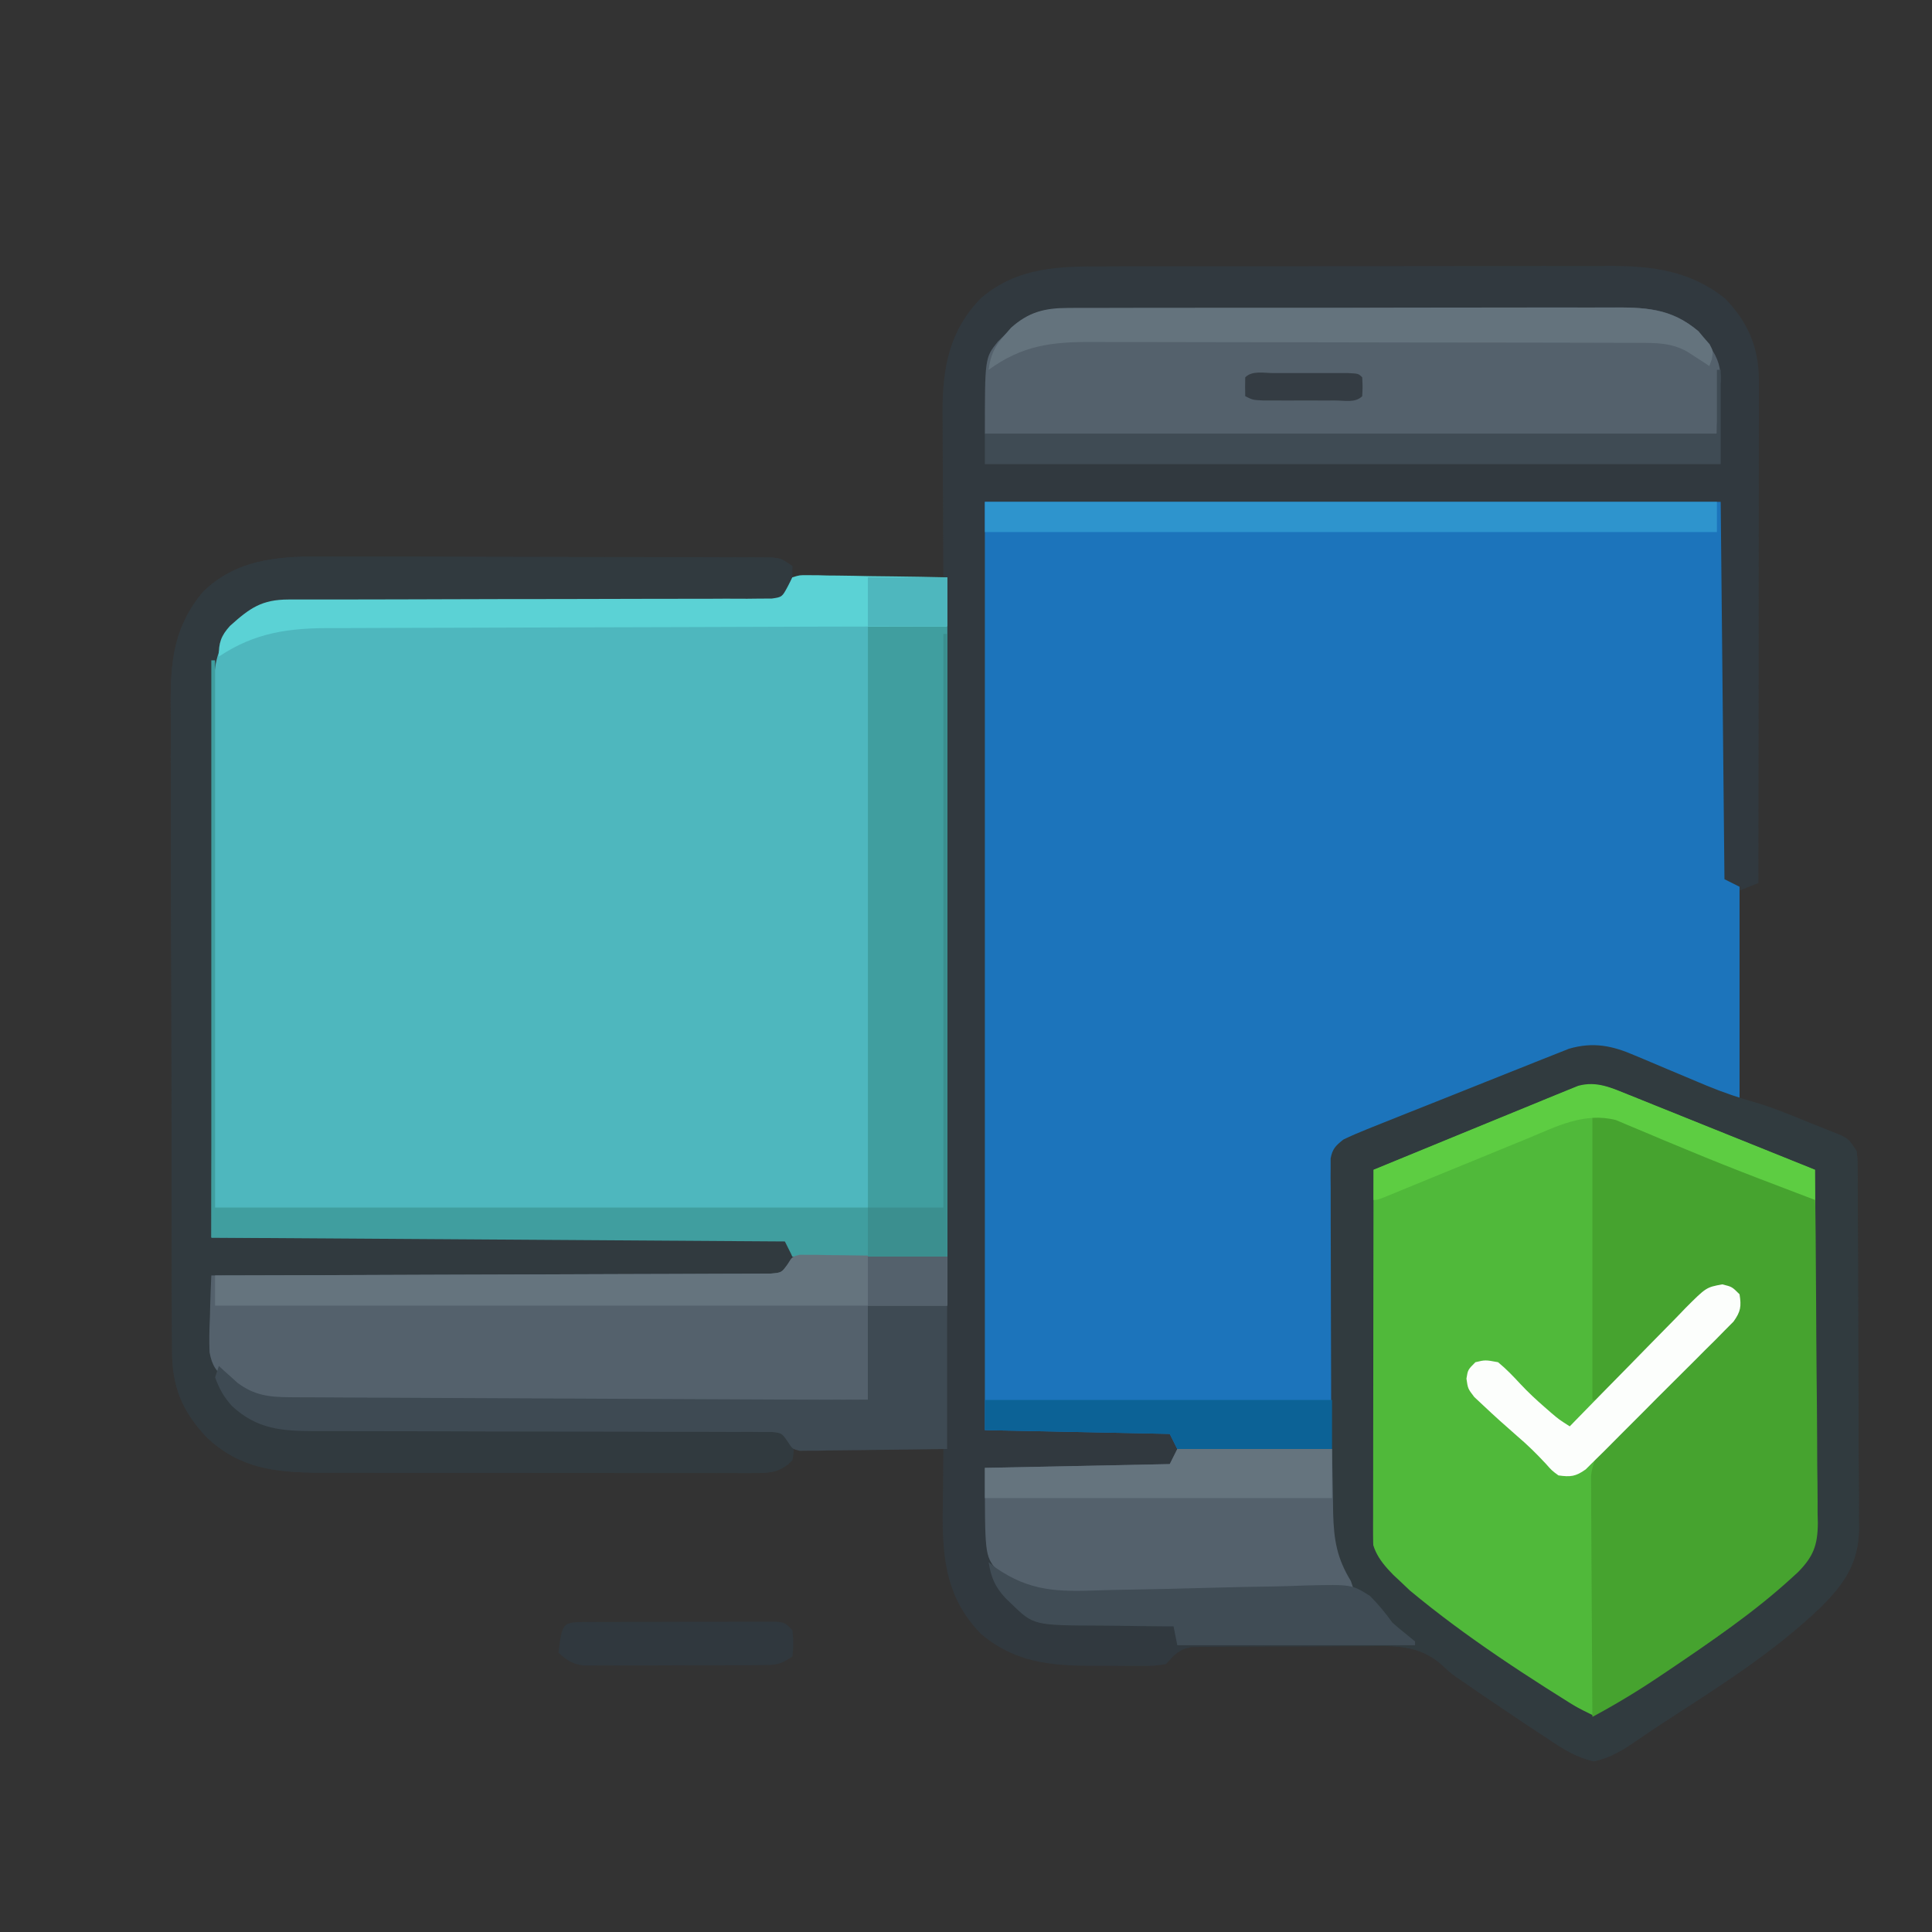 <?xml version="1.0" encoding="UTF-8"?>
<svg version="1.1" xmlns="http://www.w3.org/2000/svg" width="512" height="512">
<rect width="100%" height="100%" fill="#333333" stroke="none"/>
<path d="M0 0 C1.59 -0.006 3.179 -0.013 4.769 -0.021 C9.06 -0.039 13.351 -0.038 17.643 -0.032 C21.236 -0.029 24.829 -0.035 28.422 -0.041 C36.904 -0.055 45.386 -0.053 53.868 -0.042 C62.595 -0.031 71.322 -0.045 80.05 -0.071 C87.565 -0.094 95.08 -0.1 102.596 -0.094 C107.075 -0.091 111.553 -0.093 116.032 -0.111 C120.245 -0.126 124.458 -0.122 128.672 -0.103 C130.21 -0.1 131.749 -0.103 133.288 -0.113 C144.785 -0.186 155.064 1.121 164.287 8.56 C170.35 14.808 173.204 21.582 173.197 30.162 C173.199 31.925 173.199 31.925 173.201 33.723 C173.197 35.008 173.194 36.294 173.19 37.618 C173.19 38.988 173.19 40.358 173.19 41.728 C173.191 45.445 173.185 49.161 173.178 52.878 C173.172 56.763 173.171 60.648 173.17 64.533 C173.167 71.889 173.158 79.245 173.148 86.6 C173.137 94.975 173.132 103.35 173.127 111.725 C173.116 128.951 173.099 146.178 173.076 163.404 C171.426 164.064 169.776 164.724 168.076 165.404 C168.076 183.554 168.076 201.704 168.076 220.404 C172.531 221.889 172.531 221.889 177.076 223.404 C180.58 224.678 184.046 226.037 187.514 227.404 C188.41 227.747 189.307 228.09 190.231 228.443 C191.086 228.781 191.941 229.119 192.823 229.467 C193.978 229.917 193.978 229.917 195.156 230.377 C197.076 231.404 197.076 231.404 199.076 234.404 C199.336 236.438 199.336 236.438 199.351 238.811 C199.361 239.712 199.371 240.614 199.381 241.542 C199.381 242.529 199.382 243.515 199.383 244.532 C199.391 245.573 199.399 246.614 199.408 247.686 C199.432 251.138 199.441 254.589 199.448 258.041 C199.456 260.439 199.466 262.837 199.475 265.235 C199.491 270.268 199.499 275.3 199.502 280.333 C199.507 286.775 199.545 293.216 199.591 299.658 C199.62 304.614 199.628 309.57 199.629 314.526 C199.633 316.9 199.645 319.275 199.666 321.649 C199.693 324.976 199.688 328.302 199.676 331.629 C199.698 333.094 199.698 333.094 199.721 334.588 C199.626 343.481 195.953 348.954 189.764 355.154 C177.024 367.428 161.72 376.921 146.949 386.52 C144.997 387.8 143.063 389.108 141.145 390.441 C137.234 393.098 134.103 395.186 129.448 396.174 C124.667 395.082 121.174 392.813 117.139 390.092 C116.314 389.552 115.488 389.012 114.638 388.456 C112.104 386.791 109.588 385.102 107.076 383.404 C105.933 382.636 105.933 382.636 104.766 381.853 C101.392 379.582 98.03 377.295 94.69 374.974 C94.125 374.589 93.56 374.203 92.977 373.805 C91.076 372.404 91.076 372.404 89.481 370.866 C83.237 365.169 76.727 365.558 68.655 365.677 C67.263 365.679 65.872 365.677 64.48 365.674 C61.578 365.675 58.678 365.695 55.776 365.732 C52.061 365.777 48.348 365.778 44.633 365.765 C41.766 365.758 38.899 365.771 36.032 365.791 C34.662 365.799 33.292 365.801 31.922 365.798 C30.01 365.797 28.098 365.825 26.187 365.855 C25.101 365.864 24.014 365.873 22.895 365.883 C19.425 366.525 18.407 367.847 16.076 370.404 C12.844 370.906 12.844 370.906 9.037 370.9 C8.356 370.902 7.676 370.903 6.974 370.905 C5.533 370.903 4.093 370.891 2.652 370.871 C0.479 370.842 -1.692 370.85 -3.865 370.863 C-14.881 370.847 -24.205 369.779 -32.881 362.486 C-41.804 353.392 -43.159 343.273 -43.104 331.023 C-43.086 329.643 -43.067 328.263 -43.049 326.842 C-43.007 322.407 -42.966 317.973 -42.924 313.404 C-56.124 313.404 -69.324 313.404 -82.924 313.404 C-83.254 314.724 -83.584 316.044 -83.924 317.404 C-87.259 319.628 -88.302 319.655 -92.19 319.658 C-93.828 319.666 -93.828 319.666 -95.499 319.675 C-96.698 319.671 -97.896 319.667 -99.131 319.663 C-100.393 319.666 -101.655 319.67 -102.955 319.673 C-106.421 319.683 -109.886 319.679 -113.351 319.673 C-116.983 319.668 -120.615 319.672 -124.248 319.675 C-130.355 319.679 -136.462 319.674 -142.57 319.665 C-149.612 319.654 -156.653 319.657 -163.695 319.668 C-169.751 319.678 -175.806 319.679 -181.861 319.674 C-185.473 319.67 -189.085 319.67 -192.697 319.677 C-196.735 319.684 -200.773 319.674 -204.811 319.663 C-205.995 319.667 -207.179 319.671 -208.399 319.675 C-219.994 319.616 -229.424 318.54 -238.092 310.357 C-244.737 303.336 -247.386 296.668 -247.325 287.12 C-247.332 286.325 -247.338 285.53 -247.345 284.712 C-247.364 282.07 -247.362 279.428 -247.359 276.786 C-247.368 274.883 -247.379 272.98 -247.39 271.077 C-247.416 265.922 -247.423 260.767 -247.425 255.612 C-247.427 252.387 -247.434 249.162 -247.442 245.937 C-247.47 234.673 -247.482 223.41 -247.479 212.147 C-247.478 201.667 -247.509 191.189 -247.557 180.709 C-247.596 171.696 -247.612 162.683 -247.61 153.669 C-247.609 148.293 -247.618 142.917 -247.65 137.541 C-247.679 132.482 -247.679 127.423 -247.657 122.363 C-247.654 120.514 -247.661 118.664 -247.679 116.815 C-247.787 105.084 -247.014 95.714 -239.15 86.276 C-230.526 77.844 -219.765 76.813 -208.238 76.918 C-206.901 76.916 -205.565 76.912 -204.228 76.907 C-200.633 76.897 -197.039 76.912 -193.445 76.933 C-189.672 76.95 -185.899 76.947 -182.126 76.946 C-175.802 76.948 -169.477 76.965 -163.153 76.992 C-155.842 77.024 -148.53 77.034 -141.219 77.033 C-133.421 77.032 -125.622 77.045 -117.824 77.064 C-115.58 77.068 -113.335 77.07 -111.091 77.07 C-106.919 77.073 -102.746 77.092 -98.574 77.114 C-96.709 77.112 -96.709 77.112 -94.805 77.111 C-93.107 77.124 -93.107 77.124 -91.373 77.137 C-89.895 77.142 -89.895 77.142 -88.386 77.147 C-85.924 77.404 -85.924 77.404 -82.924 79.404 C-82.924 80.394 -82.924 81.384 -82.924 82.404 C-69.724 82.404 -56.524 82.404 -42.924 82.404 C-42.947 78.683 -42.97 74.961 -42.994 71.127 C-43.01 67.503 -43.022 63.879 -43.033 60.254 C-43.043 57.745 -43.057 55.236 -43.074 52.727 C-43.099 49.11 -43.11 45.494 -43.119 41.877 C-43.129 40.764 -43.14 39.651 -43.15 38.504 C-43.152 26.818 -41.352 16.955 -32.881 8.322 C-23.112 0.11 -12.25 -0.04 0 0 Z " fill="#31393F" transform="translate(292.924,70.596)"/>
<path d="M0 0 C64.35 0 128.7 0 195 0 C195.33 33 195.66 66 196 100 C197.32 100.66 198.64 101.32 200 102 C200 120.48 200 138.96 200 158 C195.635 157.127 192.266 155.985 188.195 154.277 C186.876 153.733 185.557 153.19 184.238 152.646 C182.18 151.794 180.124 150.937 178.071 150.072 C176.075 149.234 174.073 148.411 172.07 147.59 C170.288 146.845 170.288 146.845 168.469 146.086 C162.235 144.135 157.44 144.874 151.454 147.263 C150.842 147.504 150.229 147.744 149.598 147.992 C147.596 148.783 145.601 149.59 143.605 150.398 C142.208 150.955 140.81 151.511 139.412 152.066 C136.494 153.227 133.578 154.396 130.665 155.571 C126.93 157.078 123.188 158.57 119.444 160.057 C116.563 161.202 113.683 162.353 110.805 163.506 C109.425 164.058 108.045 164.609 106.665 165.159 C104.741 165.926 102.82 166.701 100.899 167.478 C99.806 167.918 98.712 168.357 97.585 168.81 C94.907 169.862 94.907 169.862 93 172 C92.783 174.527 92.689 176.949 92.681 179.479 C92.671 180.25 92.661 181.021 92.651 181.815 C92.62 184.369 92.603 186.923 92.586 189.477 C92.567 191.245 92.548 193.013 92.527 194.782 C92.476 199.441 92.436 204.1 92.399 208.759 C92.352 214.346 92.29 219.934 92.231 225.521 C92.143 234.014 92.073 242.507 92 251 C78.47 251 64.94 251 51 251 C50.01 249.02 50.01 249.02 49 247 C24.745 246.505 24.745 246.505 0 246 C0 164.82 0 83.64 0 0 Z " fill="#1C74BB" transform="translate(261,133)"/>
<path d="M0 0 C13.53 0 27.06 0 41 0 C41 59.4 41 118.8 41 180 C27.47 180 13.94 180 0 180 C-0.66 178.68 -1.32 177.36 -2 176 C-77.24 175.505 -77.24 175.505 -154 175 C-154.083 149.92 -154.165 124.84 -154.25 99 C-154.286 91.085 -154.323 83.17 -154.36 75.016 C-154.378 65.34 -154.378 65.34 -154.382 60.808 C-154.385 57.648 -154.4 54.487 -154.422 51.327 C-154.45 47.29 -154.458 43.254 -154.452 39.218 C-154.453 37.739 -154.461 36.261 -154.477 34.783 C-154.569 25.554 -154.334 18.85 -147.965 11.723 C-147.296 11.175 -146.627 10.627 -145.938 10.062 C-145.266 9.497 -144.594 8.931 -143.902 8.348 C-140.484 5.926 -137.555 5.875 -133.496 5.875 C-132.352 5.873 -131.208 5.87 -130.029 5.868 C-128.145 5.871 -128.145 5.871 -126.223 5.874 C-124.887 5.873 -123.552 5.871 -122.216 5.868 C-119.34 5.864 -116.464 5.862 -113.588 5.862 C-109.042 5.861 -104.496 5.848 -99.949 5.832 C-98.799 5.828 -98.799 5.828 -97.625 5.825 C-96.057 5.819 -94.488 5.814 -92.92 5.809 C-82.336 5.774 -71.751 5.747 -61.167 5.75 C-54.027 5.751 -46.888 5.735 -39.749 5.699 C-35.97 5.68 -32.191 5.671 -28.412 5.683 C-24.859 5.695 -21.308 5.683 -17.755 5.654 C-15.827 5.644 -13.899 5.659 -11.971 5.674 C-10.827 5.661 -9.682 5.647 -8.504 5.633 C-7.507 5.631 -6.511 5.63 -5.485 5.628 C-2.278 5.128 -2.278 5.128 0 0 Z " fill="#4EB7BE" transform="translate(210,153)"/>
<path d="M0 0 C1.101 0.44 2.202 0.881 3.336 1.334 C4.513 1.811 5.69 2.287 6.903 2.777 C8.724 3.507 8.724 3.507 10.581 4.253 C13.796 5.543 17.01 6.838 20.223 8.134 C23.506 9.458 26.792 10.776 30.077 12.095 C36.514 14.681 42.95 17.272 49.384 19.867 C49.592 32.863 49.752 45.858 49.85 58.855 C49.897 64.891 49.96 70.926 50.062 76.961 C50.161 82.79 50.214 88.618 50.237 94.448 C50.254 96.667 50.286 98.886 50.335 101.105 C50.748 120.672 50.748 120.672 45.017 127.142 C42.616 129.23 42.616 129.23 40.384 130.867 C39.847 131.342 39.311 131.817 38.759 132.306 C37.426 133.484 35.999 134.555 34.571 135.617 C34.041 136.013 33.511 136.408 32.965 136.816 C31.116 138.183 29.252 139.527 27.384 140.867 C26.631 141.409 25.878 141.951 25.102 142.51 C14.117 150.388 2.944 157.86 -8.616 164.867 C-25.894 156.364 -58.651 138.799 -67.616 120.867 C-67.708 119.511 -67.738 118.151 -67.737 116.792 C-67.738 115.94 -67.739 115.087 -67.741 114.209 C-67.737 113.271 -67.734 112.334 -67.73 111.368 C-67.73 110.383 -67.73 109.398 -67.73 108.382 C-67.73 105.114 -67.722 101.846 -67.714 98.578 C-67.712 96.316 -67.711 94.055 -67.71 91.793 C-67.706 85.832 -67.696 79.871 -67.685 73.91 C-67.675 67.83 -67.67 61.751 -67.665 55.672 C-67.655 43.737 -67.637 31.802 -67.616 19.867 C-60.277 16.836 -52.932 13.818 -45.58 10.819 C-42.166 9.425 -38.754 8.027 -35.347 6.618 C-32.057 5.258 -28.763 3.911 -25.465 2.572 C-24.209 2.06 -22.954 1.543 -21.701 1.021 C-19.945 0.29 -18.181 -0.423 -16.417 -1.135 C-15.415 -1.546 -14.414 -1.957 -13.382 -2.38 C-8.438 -3.726 -4.61 -1.855 0 0 Z " fill="#50B93A" transform="translate(431.616,290.133)"/>
<path d="M0 0 C1.337 -0.002 2.673 -0.006 4.01 -0.012 C7.605 -0.021 11.199 -0.006 14.793 0.014 C18.566 0.032 22.339 0.028 26.112 0.028 C32.436 0.03 38.761 0.047 45.085 0.074 C52.396 0.106 59.708 0.116 67.019 0.115 C74.817 0.113 82.616 0.127 90.414 0.146 C92.658 0.15 94.903 0.151 97.147 0.152 C101.319 0.154 105.492 0.174 109.664 0.195 C111.53 0.194 111.53 0.194 113.433 0.193 C115.131 0.205 115.131 0.205 116.865 0.218 C118.343 0.223 118.343 0.223 119.852 0.229 C122.314 0.486 122.314 0.486 125.314 2.486 C124.564 9.236 124.564 9.236 122.314 11.486 C119.964 11.736 119.964 11.736 116.958 11.737 C115.821 11.743 114.684 11.748 113.513 11.754 C112.259 11.75 111.006 11.745 109.714 11.741 C107.695 11.747 105.675 11.752 103.656 11.758 C101.481 11.762 99.305 11.762 97.13 11.76 C92.596 11.757 88.061 11.772 83.527 11.789 C70.631 11.836 57.734 11.86 44.838 11.867 C37.719 11.87 30.6 11.889 23.48 11.922 C18.976 11.942 14.472 11.944 9.968 11.934 C7.159 11.931 4.35 11.945 1.54 11.964 C-0.375 11.971 -2.291 11.96 -4.206 11.947 C-11.887 12.02 -16.554 12.789 -22.393 18.013 C-26.522 23.281 -27.931 27.224 -27.964 33.896 C-27.975 35.19 -27.986 36.484 -27.998 37.818 C-28 39.244 -28.002 40.671 -28.004 42.098 C-28.014 43.607 -28.024 45.115 -28.035 46.623 C-28.062 50.711 -28.077 54.799 -28.09 58.888 C-28.106 63.163 -28.133 67.438 -28.158 71.712 C-28.205 79.805 -28.242 87.897 -28.275 95.989 C-28.313 105.203 -28.363 114.417 -28.413 123.631 C-28.516 142.583 -28.606 161.534 -28.686 180.486 C-27.904 180.483 -27.122 180.48 -26.317 180.477 C-7.323 180.411 11.671 180.362 30.666 180.33 C39.851 180.315 49.037 180.294 58.222 180.26 C66.226 180.23 74.23 180.21 82.233 180.204 C86.473 180.2 90.713 180.19 94.953 180.169 C98.941 180.148 102.928 180.142 106.915 180.147 C108.382 180.146 109.848 180.14 111.315 180.128 C113.311 180.113 115.307 180.119 117.303 180.125 C118.422 180.122 119.542 180.12 120.695 180.117 C121.991 180.299 121.991 180.299 123.314 180.486 C125.314 183.486 125.314 183.486 125.064 186.048 C124.314 188.486 124.314 188.486 122.314 190.486 C119.71 190.732 119.71 190.732 116.341 190.726 C115.068 190.729 113.795 190.732 112.483 190.735 C111.064 190.728 109.645 190.72 108.226 190.713 C106.738 190.712 105.25 190.713 103.762 190.714 C99.715 190.714 95.668 190.703 91.62 190.689 C87.394 190.676 83.167 190.675 78.94 190.673 C70.933 190.666 62.925 190.65 54.918 190.63 C45.803 190.608 36.688 190.597 27.573 190.586 C8.82 190.566 -9.933 190.53 -28.686 190.486 C-28.604 194.153 -28.491 197.819 -28.373 201.486 C-28.35 202.516 -28.328 203.546 -28.305 204.607 C-28.009 213.06 -26.821 220.17 -20.686 226.486 C-15.693 230.07 -11.088 230.608 -5.055 230.624 C-3.934 230.629 -2.812 230.635 -1.656 230.64 C0.175 230.642 0.175 230.642 2.043 230.644 C4.028 230.651 6.013 230.659 7.998 230.667 C10.126 230.675 12.254 230.68 14.382 230.685 C18.82 230.696 23.257 230.716 27.694 230.738 C40.309 230.8 52.924 230.854 65.539 230.887 C72.511 230.906 79.482 230.934 86.454 230.975 C90.142 230.996 93.831 231.012 97.519 231.014 C101.628 231.017 105.736 231.042 109.844 231.069 C111.682 231.065 111.682 231.065 113.556 231.06 C114.672 231.071 115.788 231.082 116.938 231.094 C117.91 231.097 118.881 231.1 119.882 231.104 C122.733 231.552 123.63 232.179 125.314 234.486 C125.752 236.986 125.752 236.986 125.314 239.486 C122.273 242.423 120.086 242.861 115.927 242.86 C114.834 242.867 113.741 242.874 112.614 242.881 C111.42 242.874 110.225 242.866 108.994 242.858 C107.731 242.862 106.469 242.865 105.169 242.869 C101.708 242.879 98.247 242.869 94.785 242.856 C91.156 242.845 87.527 242.849 83.897 242.851 C77.796 242.852 71.694 242.84 65.593 242.822 C58.558 242.801 51.524 242.797 44.489 242.804 C37.707 242.809 30.925 242.804 24.143 242.792 C21.266 242.788 18.388 242.787 15.51 242.789 C11.477 242.791 7.445 242.777 3.412 242.76 C1.638 242.764 1.638 242.764 -0.172 242.768 C-11.76 242.694 -21.191 241.618 -29.854 233.439 C-36.499 226.418 -39.148 219.749 -39.087 210.202 C-39.093 209.407 -39.1 208.612 -39.107 207.794 C-39.126 205.151 -39.124 202.51 -39.121 199.868 C-39.13 197.965 -39.141 196.062 -39.152 194.159 C-39.178 189.004 -39.185 183.849 -39.187 178.694 C-39.189 175.469 -39.196 172.244 -39.204 169.019 C-39.232 157.755 -39.244 146.492 -39.241 135.229 C-39.24 124.749 -39.271 114.27 -39.319 103.791 C-39.358 94.778 -39.374 85.765 -39.372 76.751 C-39.371 71.375 -39.38 65.999 -39.412 60.623 C-39.441 55.564 -39.441 50.505 -39.419 45.445 C-39.416 43.596 -39.423 41.746 -39.441 39.897 C-39.549 28.166 -38.776 18.796 -30.912 9.357 C-22.288 0.925 -11.527 -0.106 0 0 Z " fill="#313A3F" transform="translate(84.686,147.514)"/>
<path d="M0 0 C4.174 0.835 7.561 1.877 11.496 3.406 C12.118 3.647 12.741 3.888 13.382 4.136 C15.402 4.92 17.42 5.71 19.438 6.5 C20.829 7.042 22.22 7.584 23.612 8.126 C32.056 11.422 40.48 14.768 48.875 18.188 C49.795 18.561 50.714 18.935 51.662 19.32 C52.493 19.662 53.324 20.004 54.18 20.355 C54.899 20.651 55.618 20.946 56.359 21.251 C58 22 58 22 59 23 C59.143 25.838 59.221 28.652 59.256 31.492 C59.271 32.383 59.286 33.274 59.301 34.192 C59.427 42.441 59.495 50.691 59.548 58.941 C59.584 64.484 59.637 70.025 59.734 75.567 C59.827 80.924 59.875 86.279 59.893 91.637 C59.907 93.675 59.936 95.713 59.982 97.75 C60.365 115.695 60.365 115.695 54.632 122.163 C52.231 124.3 52.231 124.3 50 126 C49.464 126.477 48.928 126.954 48.375 127.446 C47.04 128.62 45.614 129.689 44.188 130.75 C43.657 131.146 43.127 131.541 42.581 131.949 C40.733 133.317 38.869 134.66 37 136 C35.871 136.813 35.871 136.813 34.719 137.643 C3.543 160 3.543 160 0 160 C-0.07 151.351 -0.123 142.701 -0.155 134.052 C-0.171 130.035 -0.192 126.019 -0.226 122.003 C-0.259 118.125 -0.277 114.248 -0.285 110.371 C-0.29 108.893 -0.301 107.415 -0.317 105.937 C-0.339 103.864 -0.342 101.791 -0.341 99.718 C-0.347 98.539 -0.354 97.36 -0.361 96.145 C0.237 90.931 2.88 87.856 6.553 84.299 C7.254 83.615 7.954 82.93 8.676 82.225 C9.426 81.501 10.176 80.777 10.949 80.031 C12.535 78.476 14.12 76.92 15.705 75.363 C18.202 72.922 20.703 70.485 23.211 68.056 C25.635 65.705 28.043 63.338 30.449 60.969 C31.205 60.245 31.962 59.521 32.741 58.775 C33.432 58.09 34.123 57.406 34.835 56.701 C35.447 56.106 36.06 55.51 36.691 54.896 C38.376 52.455 38.325 50.906 38 48 C36.917 46.725 36.917 46.725 34.366 46.541 C29.463 47.21 27.442 49.836 24.141 53.344 C23.195 54.309 23.195 54.309 22.23 55.294 C20.222 57.349 18.235 59.423 16.25 61.5 C14.247 63.573 12.24 65.642 10.227 67.706 C8.976 68.99 7.732 70.281 6.494 71.578 C5.034 73.09 3.521 74.55 2 76 C1.34 76 0.68 76 0 76 C0 50.92 0 25.84 0 0 Z " fill="#46A32F" transform="translate(422,295)"/>
<path d="M0 0 C0.677 0.281 1.353 0.563 2.05 0.853 C4.199 1.748 6.34 2.66 8.48 3.574 C11.297 4.765 14.116 5.948 16.938 7.125 C17.618 7.41 18.299 7.694 19.001 7.988 C23.375 9.793 27.736 11.278 32.288 12.548 C37.031 13.971 41.588 15.891 46.168 17.762 C47.649 18.348 47.649 18.348 49.16 18.945 C50.101 19.328 51.042 19.711 52.012 20.105 C53.283 20.619 53.283 20.619 54.58 21.143 C56.668 22.262 56.668 22.262 58.668 25.262 C58.928 27.295 58.928 27.295 58.942 29.669 C58.952 30.57 58.962 31.471 58.972 32.4 C58.973 33.386 58.974 34.373 58.974 35.389 C58.983 36.43 58.991 37.471 59 38.544 C59.024 41.995 59.032 45.447 59.039 48.898 C59.048 51.296 59.057 53.694 59.066 56.092 C59.083 61.125 59.091 66.158 59.094 71.191 C59.099 77.633 59.137 84.074 59.182 90.516 C59.212 95.472 59.219 100.428 59.22 105.384 C59.224 107.758 59.237 110.132 59.258 112.506 C59.285 115.834 59.28 119.16 59.267 122.487 C59.29 123.952 59.29 123.952 59.312 125.446 C59.217 134.339 55.545 139.812 49.355 146.012 C36.615 158.285 21.312 167.779 6.541 177.377 C4.588 178.658 2.654 179.966 0.737 181.298 C-3.175 183.955 -6.306 186.044 -10.961 187.031 C-15.742 185.94 -19.234 183.671 -23.27 180.949 C-24.095 180.41 -24.92 179.87 -25.771 179.314 C-28.304 177.649 -30.82 175.959 -33.332 174.262 C-34.095 173.75 -34.857 173.238 -35.643 172.71 C-39.017 170.44 -42.379 168.152 -45.719 165.832 C-46.567 165.253 -46.567 165.253 -47.432 164.662 C-49.332 163.262 -49.332 163.262 -50.915 161.727 C-57.22 155.949 -63.958 156.399 -72.113 156.457 C-73.537 156.446 -74.96 156.432 -76.384 156.415 C-80.106 156.38 -83.827 156.379 -87.549 156.386 C-91.357 156.387 -95.165 156.354 -98.973 156.324 C-106.426 156.271 -113.879 156.254 -121.332 156.262 C-121.827 153.787 -121.827 153.787 -122.332 151.262 C-123.86 151.256 -123.86 151.256 -125.418 151.249 C-129.228 151.227 -133.037 151.173 -136.846 151.109 C-138.489 151.086 -140.132 151.072 -141.775 151.066 C-159.403 150.997 -159.403 150.997 -165.332 145.262 C-165.837 144.774 -166.342 144.287 -166.863 143.784 C-169.684 140.731 -170.686 138.287 -171.332 134.262 C-170.695 134.757 -170.058 135.251 -169.402 135.761 C-159.666 142.439 -151.021 142.26 -139.566 142.164 C-137.678 142.173 -135.789 142.186 -133.901 142.201 C-128.969 142.233 -124.037 142.224 -119.105 142.206 C-114.057 142.195 -109.009 142.223 -103.961 142.248 C-94.084 142.291 -84.209 142.29 -74.332 142.262 C-74.681 141.719 -75.031 141.176 -75.391 140.617 C-75.846 139.902 -76.301 139.186 -76.77 138.449 C-77.222 137.742 -77.674 137.034 -78.141 136.305 C-80.006 133.107 -80.459 130.525 -80.472 126.897 C-80.478 126.005 -80.484 125.114 -80.49 124.195 C-80.491 122.731 -80.491 122.731 -80.493 121.238 C-80.501 119.694 -80.501 119.694 -80.508 118.119 C-80.523 114.708 -80.53 111.297 -80.535 107.887 C-80.541 105.522 -80.547 103.157 -80.552 100.792 C-80.563 95.832 -80.569 90.872 -80.572 85.912 C-80.578 79.546 -80.602 73.181 -80.63 66.815 C-80.649 61.93 -80.654 57.045 -80.656 52.161 C-80.659 49.813 -80.667 47.466 -80.68 45.118 C-80.697 41.84 -80.695 38.563 -80.688 35.285 C-80.698 34.309 -80.707 33.334 -80.716 32.329 C-80.711 31.437 -80.705 30.545 -80.7 29.626 C-80.702 28.464 -80.702 28.464 -80.704 27.278 C-80.23 24.708 -79.354 23.87 -77.332 22.262 C-75.362 21.308 -73.351 20.44 -71.319 19.626 C-70.716 19.382 -70.112 19.138 -69.49 18.886 C-67.498 18.083 -65.501 17.291 -63.504 16.5 C-62.112 15.944 -60.721 15.388 -59.33 14.831 C-56.413 13.667 -53.494 12.509 -50.574 11.354 C-46.842 9.878 -43.117 8.384 -39.394 6.885 C-36.522 5.731 -33.645 4.589 -30.767 3.449 C-29.392 2.903 -28.019 2.354 -26.648 1.8 C-24.724 1.025 -22.794 0.265 -20.862 -0.491 C-19.22 -1.144 -19.22 -1.144 -17.545 -1.809 C-11.051 -3.687 -6.048 -2.629 0 0 Z M-18.132 9.26 C-19.843 9.95 -19.843 9.95 -21.589 10.655 C-22.823 11.168 -24.056 11.682 -25.289 12.195 C-26.559 12.714 -27.83 13.231 -29.101 13.747 C-32.439 15.105 -35.769 16.478 -39.098 17.855 C-42.5 19.258 -45.907 20.647 -49.314 22.037 C-55.993 24.764 -62.665 27.508 -69.332 30.262 C-69.494 43.292 -69.619 56.322 -69.695 69.354 C-69.731 75.405 -69.781 81.455 -69.86 87.506 C-69.936 93.348 -69.978 99.19 -69.996 105.032 C-70.009 107.259 -70.034 109.485 -70.072 111.711 C-70.123 114.836 -70.13 117.957 -70.127 121.082 C-70.152 121.998 -70.177 122.913 -70.203 123.857 C-70.133 130.104 -68.464 133.185 -64.09 137.628 C-63.51 138.167 -62.93 138.706 -62.332 139.262 C-61.042 140.488 -61.042 140.488 -59.727 141.738 C-44.611 154.316 -28.049 164.958 -11.332 175.262 C-5.257 171.993 0.571 168.488 6.293 164.637 C7.454 163.858 7.454 163.858 8.639 163.063 C19.967 155.414 31.591 147.525 41.668 138.262 C42.173 137.8 42.677 137.339 43.197 136.863 C47.248 132.731 48.359 129.734 48.414 123.981 C48.393 123.062 48.371 122.143 48.349 121.196 C48.35 120.209 48.351 119.223 48.352 118.207 C48.348 114.965 48.301 111.726 48.254 108.484 C48.243 106.23 48.234 103.976 48.228 101.721 C48.205 95.801 48.146 89.881 48.08 83.961 C48.018 77.915 47.991 71.869 47.961 65.822 C47.897 53.968 47.794 42.115 47.668 30.262 C40.585 27.405 33.501 24.554 26.414 21.708 C23.123 20.387 19.833 19.063 16.544 17.737 C12.76 16.21 8.974 14.691 5.188 13.172 C4.01 12.696 2.833 12.22 1.62 11.729 C0.519 11.289 -0.581 10.849 -1.716 10.395 C-3.165 9.812 -3.165 9.812 -4.643 9.217 C-10.026 7.305 -12.763 7.057 -18.132 9.26 Z " fill="#313B3F" transform="translate(433.332,279.738)"/>
<path d="M0 0 C0.667 -0.004 1.333 -0.007 2.02 -0.011 C4.258 -0.022 6.497 -0.026 8.735 -0.03 C10.339 -0.036 11.942 -0.043 13.545 -0.05 C18.815 -0.071 24.084 -0.081 29.354 -0.091 C31.168 -0.095 32.983 -0.099 34.798 -0.103 C43.325 -0.123 51.852 -0.137 60.379 -0.145 C70.217 -0.155 80.056 -0.181 89.894 -0.222 C97.501 -0.252 105.108 -0.267 112.715 -0.27 C117.257 -0.272 121.799 -0.281 126.341 -0.306 C130.616 -0.33 134.892 -0.334 139.167 -0.324 C140.733 -0.323 142.299 -0.329 143.864 -0.343 C153.015 -0.419 160.377 -0.431 167.526 5.999 C167.981 6.584 168.436 7.169 168.904 7.772 C169.378 8.363 169.851 8.953 170.338 9.561 C175.673 17.056 172.467 19.931 172.467 33.147 C108.447 33.147 44.427 33.147 -21.533 33.147 C-21.533 12.965 -21.533 12.965 -18.099 8.69 C-17.324 7.926 -17.324 7.926 -16.533 7.147 C-15.649 6.275 -15.649 6.275 -14.748 5.385 C-9.913 0.982 -6.597 0.024 0 0 Z " fill="#54616C" transform="translate(282.533,81.853)"/>
<path d="M0 0 C1.083 0.013 1.083 0.013 2.187 0.027 C3.418 0.027 3.418 0.027 4.674 0.028 C5.555 0.048 6.436 0.069 7.344 0.09 C8.25 0.096 9.156 0.102 10.089 0.108 C12.983 0.13 15.876 0.18 18.77 0.231 C20.732 0.251 22.693 0.269 24.655 0.286 C29.465 0.33 34.274 0.399 39.083 0.481 C39.083 4.771 39.083 9.061 39.083 13.481 C32.153 13.481 25.223 13.481 18.083 13.481 C18.083 21.731 18.083 29.981 18.083 38.481 C-2.64 38.574 -23.364 38.645 -44.087 38.688 C-53.71 38.709 -63.332 38.737 -72.954 38.783 C-81.343 38.823 -89.731 38.848 -98.119 38.857 C-102.56 38.863 -107 38.875 -111.44 38.904 C-115.623 38.931 -119.805 38.939 -123.988 38.933 C-125.52 38.935 -127.052 38.942 -128.584 38.958 C-143.776 39.103 -143.776 39.103 -149.917 34.481 C-150.509 34.091 -151.101 33.701 -151.71 33.299 C-154.533 31.077 -155.751 29.425 -156.381 25.845 C-156.508 22.742 -156.441 19.708 -156.292 16.606 C-156.265 15.536 -156.238 14.466 -156.21 13.364 C-156.14 10.734 -156.041 8.109 -155.917 5.481 C-155.142 5.48 -154.366 5.478 -153.567 5.477 C-134.714 5.44 -115.862 5.381 -97.009 5.297 C-87.892 5.257 -78.775 5.225 -69.658 5.21 C-61.713 5.197 -53.768 5.17 -45.824 5.126 C-41.615 5.104 -37.407 5.088 -33.199 5.089 C-29.24 5.09 -25.282 5.072 -21.323 5.04 C-19.868 5.031 -18.413 5.03 -16.959 5.035 C-14.976 5.042 -12.993 5.022 -11.011 5 C-9.9 4.996 -8.789 4.993 -7.645 4.989 C-4.786 4.747 -4.786 4.747 -3.156 2.479 C-1.917 0.481 -1.917 0.481 0 0 Z " fill="#54616C" transform="translate(211.917,332.519)"/>
<path d="M0 0 C6.93 0 13.86 0 21 0 C21 55.11 21 110.22 21 167 C7.47 167 -6.06 167 -20 167 C-20.66 165.68 -21.32 164.36 -22 163 C-97.24 162.505 -97.24 162.505 -174 162 C-174 111.51 -174 61.02 -174 9 C-173.67 9 -173.34 9 -173 9 C-173 56.85 -173 104.7 -173 154 C-115.91 154 -58.82 154 0 154 C0 103.18 0 52.36 0 0 Z " fill="#409E9F" transform="translate(230,166)"/>
<path d="M0 0 C13.53 0 27.06 0 41 0 C41.25 13 41.25 13 41.298 17.051 C41.5 24.169 42.292 28.906 46 35 C46.33 35.99 46.66 36.98 47 38 C36.09 38.139 25.181 38.246 14.27 38.311 C9.203 38.342 4.137 38.384 -0.93 38.453 C-5.825 38.518 -10.72 38.554 -15.616 38.569 C-17.478 38.58 -19.339 38.602 -21.201 38.634 C-40.586 38.96 -40.586 38.96 -48 32 C-51 28 -51 28 -51 5 C-34.83 4.67 -18.66 4.34 -2 4 C-1.34 2.68 -0.68 1.36 0 0 Z " fill="#54616C" transform="translate(312,384)"/>
<path d="M0 0 C6.93 0 13.86 0 21 0 C21 12.54 21 25.08 21 38 C15.215 38.092 9.433 38.171 3.648 38.22 C1.68 38.24 -0.289 38.267 -2.257 38.302 C-5.084 38.35 -7.911 38.373 -10.738 38.391 C-12.06 38.422 -12.06 38.422 -13.409 38.453 C-14.64 38.454 -14.64 38.454 -15.896 38.454 C-16.617 38.463 -17.339 38.472 -18.083 38.481 C-20 38 -20 38 -21.285 36.002 C-22.839 33.775 -22.839 33.775 -25.427 33.498 C-26.396 33.497 -27.365 33.496 -28.363 33.494 C-29.476 33.483 -30.589 33.472 -31.736 33.461 C-33.569 33.473 -33.569 33.473 -35.438 33.486 C-36.725 33.479 -38.011 33.472 -39.337 33.464 C-42.136 33.449 -44.935 33.446 -47.734 33.453 C-52.164 33.464 -56.593 33.446 -61.023 33.425 C-68.034 33.395 -75.045 33.383 -82.056 33.38 C-94.598 33.373 -107.14 33.344 -119.682 33.295 C-124.081 33.278 -128.481 33.273 -132.88 33.276 C-134.962 33.276 -137.043 33.272 -139.124 33.266 C-141.657 33.259 -144.19 33.259 -146.722 33.268 C-155.447 33.226 -161.873 32.743 -168.484 26.652 C-170.644 24.298 -171.933 22.001 -173 19 C-172.505 17.515 -172.505 17.515 -172 16 C-171.553 16.41 -171.105 16.82 -170.645 17.242 C-170.04 17.781 -169.435 18.32 -168.812 18.875 C-168.221 19.409 -167.629 19.942 -167.02 20.492 C-162.65 23.754 -158.694 24.253 -153.325 24.278 C-152.667 24.284 -152.009 24.29 -151.332 24.296 C-149.136 24.313 -146.941 24.316 -144.745 24.319 C-143.168 24.328 -141.591 24.338 -140.014 24.349 C-135.737 24.377 -131.461 24.392 -127.184 24.405 C-122.713 24.42 -118.242 24.447 -113.771 24.473 C-105.307 24.52 -96.843 24.556 -88.379 24.589 C-78.741 24.628 -69.104 24.677 -59.467 24.727 C-39.645 24.831 -19.822 24.92 0 25 C0 16.75 0 8.5 0 0 Z " fill="#3E4A53" transform="translate(230,346)"/>
<path d="M0 0 C1.083 0.013 1.083 0.013 2.187 0.027 C3.418 0.027 3.418 0.027 4.674 0.028 C5.555 0.048 6.436 0.069 7.344 0.09 C8.25 0.096 9.156 0.102 10.089 0.108 C12.983 0.13 15.876 0.18 18.77 0.231 C20.732 0.251 22.693 0.269 24.655 0.286 C29.465 0.33 34.274 0.399 39.083 0.481 C39.083 4.771 39.083 9.061 39.083 13.481 C-24.937 13.481 -88.957 13.481 -154.917 13.481 C-154.917 10.841 -154.917 8.201 -154.917 5.481 C-154.147 5.48 -153.377 5.478 -152.583 5.477 C-133.855 5.44 -115.128 5.381 -96.4 5.297 C-87.344 5.257 -78.287 5.225 -69.231 5.21 C-61.338 5.197 -53.446 5.17 -45.554 5.126 C-41.374 5.104 -37.194 5.088 -33.014 5.089 C-29.081 5.09 -25.149 5.072 -21.217 5.04 C-19.772 5.031 -18.326 5.03 -16.881 5.035 C-14.912 5.042 -12.942 5.022 -10.973 5 C-9.869 4.996 -8.766 4.993 -7.629 4.989 C-4.784 4.745 -4.784 4.745 -3.159 2.479 C-1.917 0.481 -1.917 0.481 0 0 Z " fill="#65747E" transform="translate(211.917,332.519)"/>
<path d="M0 0 C1.917 -0.601 1.917 -0.601 4.104 -0.568 C4.925 -0.567 5.745 -0.567 6.591 -0.566 C7.472 -0.541 8.354 -0.515 9.262 -0.488 C10.168 -0.481 11.073 -0.474 12.007 -0.467 C14.901 -0.439 17.794 -0.376 20.688 -0.312 C22.649 -0.287 24.611 -0.265 26.572 -0.244 C31.382 -0.189 36.191 -0.103 41 0 C41 4.29 41 8.58 41 13 C40.092 13.001 39.184 13.003 38.248 13.004 C16.13 13.042 -5.989 13.101 -28.107 13.184 C-38.803 13.224 -49.499 13.256 -60.196 13.271 C-69.521 13.284 -78.846 13.311 -88.171 13.355 C-93.107 13.377 -98.042 13.393 -102.978 13.392 C-107.629 13.391 -112.279 13.409 -116.929 13.441 C-118.631 13.45 -120.333 13.451 -122.035 13.446 C-133.356 13.413 -142.353 14.569 -152 21 C-152.089 17.438 -151.444 15.485 -149.035 12.855 C-143.804 8.15 -140.651 5.875 -133.496 5.875 C-132.352 5.873 -131.208 5.87 -130.029 5.868 C-128.145 5.871 -128.145 5.871 -126.223 5.874 C-124.887 5.873 -123.552 5.871 -122.216 5.868 C-119.34 5.864 -116.464 5.862 -113.588 5.862 C-109.042 5.861 -104.496 5.848 -99.949 5.832 C-98.799 5.828 -98.799 5.828 -97.625 5.825 C-96.057 5.819 -94.488 5.814 -92.92 5.809 C-82.336 5.774 -71.751 5.747 -61.167 5.75 C-54.027 5.751 -46.888 5.735 -39.749 5.699 C-35.97 5.68 -32.191 5.671 -28.412 5.683 C-24.859 5.695 -21.308 5.683 -17.755 5.654 C-15.827 5.644 -13.899 5.659 -11.971 5.674 C-10.827 5.661 -9.682 5.647 -8.504 5.633 C-7.507 5.631 -6.511 5.63 -5.485 5.628 C-2.751 5.228 -2.751 5.228 -1.276 2.498 C-0.855 1.674 -0.434 0.849 0 0 Z " fill="#5BD2D5" transform="translate(210,153)"/>
<path d="M0 0 C0.33 0 0.66 0 1 0 C1 8.25 1 16.5 1 25 C-63.35 25 -127.7 25 -194 25 C-194 22.36 -194 19.72 -194 17 C-129.98 17 -65.96 17 0 17 C0 11.39 0 5.78 0 0 Z " fill="#3F4B54" transform="translate(455,98)"/>
<path d="M0 0 C64.02 0 128.04 0 194 0 C194 2.64 194 5.28 194 8 C129.98 8 65.96 8 0 8 C0 5.36 0 2.72 0 0 Z " fill="#2E94CD" transform="translate(261,133)"/>
<path d="M0 0 C1.004 -0.008 1.004 -0.008 2.028 -0.016 C4.257 -0.031 6.486 -0.024 8.715 -0.016 C10.319 -0.022 11.922 -0.029 13.526 -0.037 C17.873 -0.055 22.22 -0.054 26.568 -0.048 C30.201 -0.045 33.834 -0.051 37.467 -0.057 C46.04 -0.071 54.614 -0.07 63.188 -0.058 C72.023 -0.047 80.858 -0.061 89.693 -0.088 C97.288 -0.11 104.882 -0.117 112.476 -0.111 C117.008 -0.107 121.54 -0.11 126.072 -0.127 C130.335 -0.142 134.598 -0.138 138.861 -0.12 C140.422 -0.116 141.983 -0.119 143.544 -0.13 C152.789 -0.187 159.853 -0.008 167.235 6.169 C167.708 6.736 168.181 7.303 168.669 7.888 C169.165 8.455 169.661 9.022 170.173 9.606 C171.106 11.388 171.106 11.388 170.759 13.606 C170.436 14.488 170.436 14.488 170.106 15.388 C169.31 14.864 169.31 14.864 168.497 14.329 C167.79 13.874 167.084 13.419 166.356 12.95 C165.66 12.498 164.964 12.045 164.247 11.579 C160.046 9.241 156.175 9.259 151.415 9.247 C150.743 9.244 150.072 9.241 149.38 9.238 C147.131 9.23 144.882 9.228 142.633 9.227 C141.019 9.222 139.406 9.217 137.793 9.212 C133.411 9.198 129.028 9.192 124.646 9.187 C121.907 9.185 119.167 9.18 116.428 9.176 C107.854 9.162 99.28 9.153 90.706 9.149 C80.816 9.144 70.925 9.127 61.035 9.098 C53.385 9.076 45.736 9.066 38.087 9.065 C33.52 9.064 28.954 9.058 24.387 9.04 C20.089 9.023 15.792 9.021 11.494 9.03 C9.92 9.031 8.347 9.027 6.773 9.017 C-4.125 8.952 -11.913 9.877 -20.894 16.388 C-20.362 12.422 -19.357 10.247 -16.706 7.263 C-16.135 6.6 -15.564 5.938 -14.976 5.255 C-10.371 1.126 -6.088 0.012 0 0 Z " fill="#64737D" transform="translate(282.894,81.612)"/>
<path d="M0 0 C0.957 0.752 0.957 0.752 1.934 1.518 C10.926 7.727 18.3 7.85 28.921 7.465 C31.726 7.365 34.529 7.313 37.336 7.272 C44.297 7.164 51.256 6.985 58.215 6.79 C64.119 6.625 70.02 6.496 75.926 6.419 C78.678 6.368 81.425 6.265 84.176 6.16 C96.244 5.888 96.244 5.888 101.066 8.942 C103.308 11.179 105.133 13.45 107 16 C108.153 17.039 109.338 18.046 110.562 19 C111.367 19.66 112.171 20.32 113 21 C113 21.33 113 21.66 113 22 C92.21 22 71.42 22 50 22 C49.67 20.35 49.34 18.7 49 17 C47.472 16.994 47.472 16.994 45.914 16.988 C42.104 16.966 38.295 16.911 34.486 16.847 C32.843 16.824 31.2 16.81 29.557 16.804 C11.929 16.735 11.929 16.735 6 11 C5.242 10.269 5.242 10.269 4.469 9.523 C1.648 6.469 0.646 4.026 0 0 Z " fill="#404C55" transform="translate(262,414)"/>
<path d="M0 0 C13.53 0 27.06 0 41 0 C41 4.29 41 8.58 41 13 C10.64 13 -19.72 13 -51 13 C-51 10.36 -51 7.72 -51 5 C-34.83 4.67 -18.66 4.34 -2 4 C-1.34 2.68 -0.68 1.36 0 0 Z " fill="#65747E" transform="translate(312,384)"/>
<path d="M0 0 C30.36 0 60.72 0 92 0 C92 4.29 92 8.58 92 13 C78.47 13 64.94 13 51 13 C50.34 11.68 49.68 10.36 49 9 C24.745 8.505 24.745 8.505 0 8 C0 5.36 0 2.72 0 0 Z " fill="#0C6296" transform="translate(261,371)"/>
<path d="M0 0 C2.583 0.631 2.583 0.631 4.583 2.631 C5.087 5.852 4.898 7.19 2.984 9.865 C2.235 10.617 1.486 11.37 0.715 12.146 C-0.553 13.437 -0.553 13.437 -1.845 14.753 C-2.77 15.668 -3.695 16.583 -4.648 17.525 C-5.601 18.482 -6.553 19.439 -7.504 20.396 C-9.5 22.399 -11.504 24.392 -13.514 26.38 C-16.089 28.926 -18.641 31.495 -21.187 34.07 C-23.149 36.05 -25.122 38.018 -27.099 39.982 C-28.505 41.382 -29.9 42.793 -31.295 44.203 C-32.155 45.048 -33.016 45.893 -33.903 46.763 C-34.655 47.512 -35.408 48.261 -36.184 49.032 C-38.851 50.941 -40.205 51.076 -43.417 50.631 C-45.156 49.346 -45.156 49.346 -46.73 47.568 C-49.148 44.963 -51.582 42.557 -54.292 40.256 C-57.388 37.561 -60.437 34.828 -63.417 32.006 C-64.181 31.292 -64.944 30.578 -65.73 29.842 C-67.417 27.631 -67.417 27.631 -67.792 24.982 C-67.417 22.631 -67.417 22.631 -65.417 20.631 C-62.792 20.006 -62.792 20.006 -59.417 20.631 C-57.249 22.401 -55.408 24.339 -53.507 26.393 C-51.47 28.575 -49.354 30.545 -47.105 32.506 C-46.152 33.337 -46.152 33.337 -45.179 34.186 C-43.269 35.801 -43.269 35.801 -40.417 37.631 C-39.742 36.936 -39.742 36.936 -39.053 36.226 C-34.367 31.407 -29.659 26.609 -24.939 21.823 C-23.18 20.034 -21.426 18.239 -19.678 16.439 C-17.165 13.853 -14.633 11.287 -12.097 8.725 C-11.319 7.915 -10.54 7.106 -9.738 6.272 C-4.255 0.786 -4.255 0.786 0 0 Z " fill="#FCFEFC" transform="translate(456.417,340.369)"/>
<path d="M0 0 C1.101 0.44 2.202 0.881 3.336 1.334 C4.513 1.811 5.69 2.287 6.903 2.777 C8.724 3.507 8.724 3.507 10.581 4.253 C13.796 5.543 17.01 6.838 20.223 8.134 C23.506 9.458 26.792 10.776 30.077 12.095 C36.514 14.681 42.95 17.272 49.384 19.867 C49.384 22.507 49.384 25.147 49.384 27.867 C45.674 26.454 41.966 25.036 38.259 23.617 C37.109 23.179 35.959 22.741 34.775 22.29 C28.229 19.781 21.726 17.199 15.259 14.496 C13.247 13.663 11.235 12.831 9.223 11.999 C7.922 11.456 6.623 10.907 5.327 10.35 C3.496 9.565 1.655 8.803 -0.187 8.043 C-1.236 7.598 -2.286 7.154 -3.367 6.696 C-11.753 4.556 -19.092 8.381 -26.738 11.558 C-27.878 12.023 -29.019 12.488 -30.194 12.967 C-33.818 14.445 -37.436 15.937 -41.054 17.429 C-44.698 18.924 -48.343 20.414 -51.989 21.903 C-54.254 22.829 -56.518 23.759 -58.78 24.691 C-59.795 25.108 -60.811 25.525 -61.856 25.955 C-62.754 26.325 -63.651 26.695 -64.576 27.076 C-66.616 27.867 -66.616 27.867 -67.616 27.867 C-67.616 25.227 -67.616 22.587 -67.616 19.867 C-60.277 16.836 -52.932 13.818 -45.58 10.819 C-42.166 9.425 -38.754 8.027 -35.347 6.618 C-32.057 5.258 -28.763 3.911 -25.465 2.572 C-24.209 2.06 -22.954 1.543 -21.701 1.021 C-19.945 0.29 -18.181 -0.423 -16.417 -1.135 C-15.415 -1.546 -14.414 -1.957 -13.382 -2.38 C-8.438 -3.726 -4.61 -1.855 0 0 Z " fill="#5DCD42" transform="translate(431.616,290.133)"/>
<path d="M0 0 C1.732 -0.01 1.732 -0.01 3.499 -0.019 C4.756 -0.02 6.013 -0.022 7.309 -0.023 C8.59 -0.026 9.871 -0.029 11.191 -0.033 C13.907 -0.039 16.624 -0.041 19.34 -0.04 C22.825 -0.04 26.31 -0.054 29.795 -0.071 C33.112 -0.085 36.429 -0.084 39.746 -0.085 C41.002 -0.092 42.257 -0.1 43.55 -0.107 C45.287 -0.102 45.287 -0.102 47.059 -0.098 C48.593 -0.1 48.593 -0.1 50.158 -0.102 C52.594 0.145 52.594 0.145 54.594 2.145 C54.906 5.645 54.906 5.645 54.594 9.145 C51.255 11.371 50.166 11.401 46.268 11.42 C45.18 11.429 44.092 11.439 42.971 11.449 C41.796 11.448 40.621 11.447 39.41 11.446 C38.203 11.45 36.996 11.455 35.753 11.459 C33.198 11.465 30.643 11.465 28.089 11.461 C24.176 11.458 20.263 11.481 16.35 11.507 C13.87 11.509 11.39 11.51 8.91 11.509 C7.737 11.518 6.564 11.527 5.356 11.536 C3.719 11.527 3.719 11.527 2.049 11.518 C0.611 11.519 0.611 11.519 -0.857 11.519 C-3.815 11.085 -5.198 10.111 -7.406 8.145 C-6.372 0.024 -6.372 0.024 0 0 Z " fill="#30383E" transform="translate(155.406,429.855)"/>
<path d="M0 0 C0.33 0 0.66 0 1 0 C1 54.45 1 108.9 1 165 C-5.93 165 -12.86 165 -20 165 C-20 160.71 -20 156.42 -20 152 C-13.4 152 -6.8 152 0 152 C0 101.84 0 51.68 0 0 Z " fill="#3B8F8F" transform="translate(250,168)"/>
<path d="M0 0 C6.93 0 13.86 0 21 0 C21 4.29 21 8.58 21 13 C14.07 13 7.14 13 0 13 C0 8.71 0 4.42 0 0 Z " fill="#54616C" transform="translate(230,333)"/>
<path d="M0 0 C6.93 0 13.86 0 21 0 C21 4.29 21 8.58 21 13 C14.07 13 7.14 13 0 13 C0 8.71 0 4.42 0 0 Z " fill="#4EB7BE" transform="translate(230,153)"/>
<path d="M0 0 C1.301 -0.001 2.601 -0.003 3.941 -0.004 C4.963 -0.001 4.963 -0.001 6.004 0.002 C8.085 0.008 10.165 0.002 12.246 -0.004 C14.197 -0.002 14.197 -0.002 16.188 0 C17.391 0.001 18.594 0.002 19.834 0.003 C22.594 0.133 22.594 0.133 23.594 1.133 C23.719 3.633 23.719 3.633 23.594 6.133 C21.768 7.959 18.893 7.263 16.441 7.266 C15.19 7.267 13.939 7.268 12.65 7.27 C11.332 7.266 10.014 7.262 8.656 7.258 C6.685 7.264 6.685 7.264 4.674 7.27 C3.422 7.268 2.169 7.267 0.879 7.266 C-0.277 7.264 -1.434 7.263 -2.625 7.262 C-5.406 7.133 -5.406 7.133 -7.406 6.133 C-7.449 4.467 -7.447 2.799 -7.406 1.133 C-5.549 -0.724 -2.481 0.002 0 0 Z " fill="#343C43" transform="translate(337.406,98.867)"/>
</svg>
